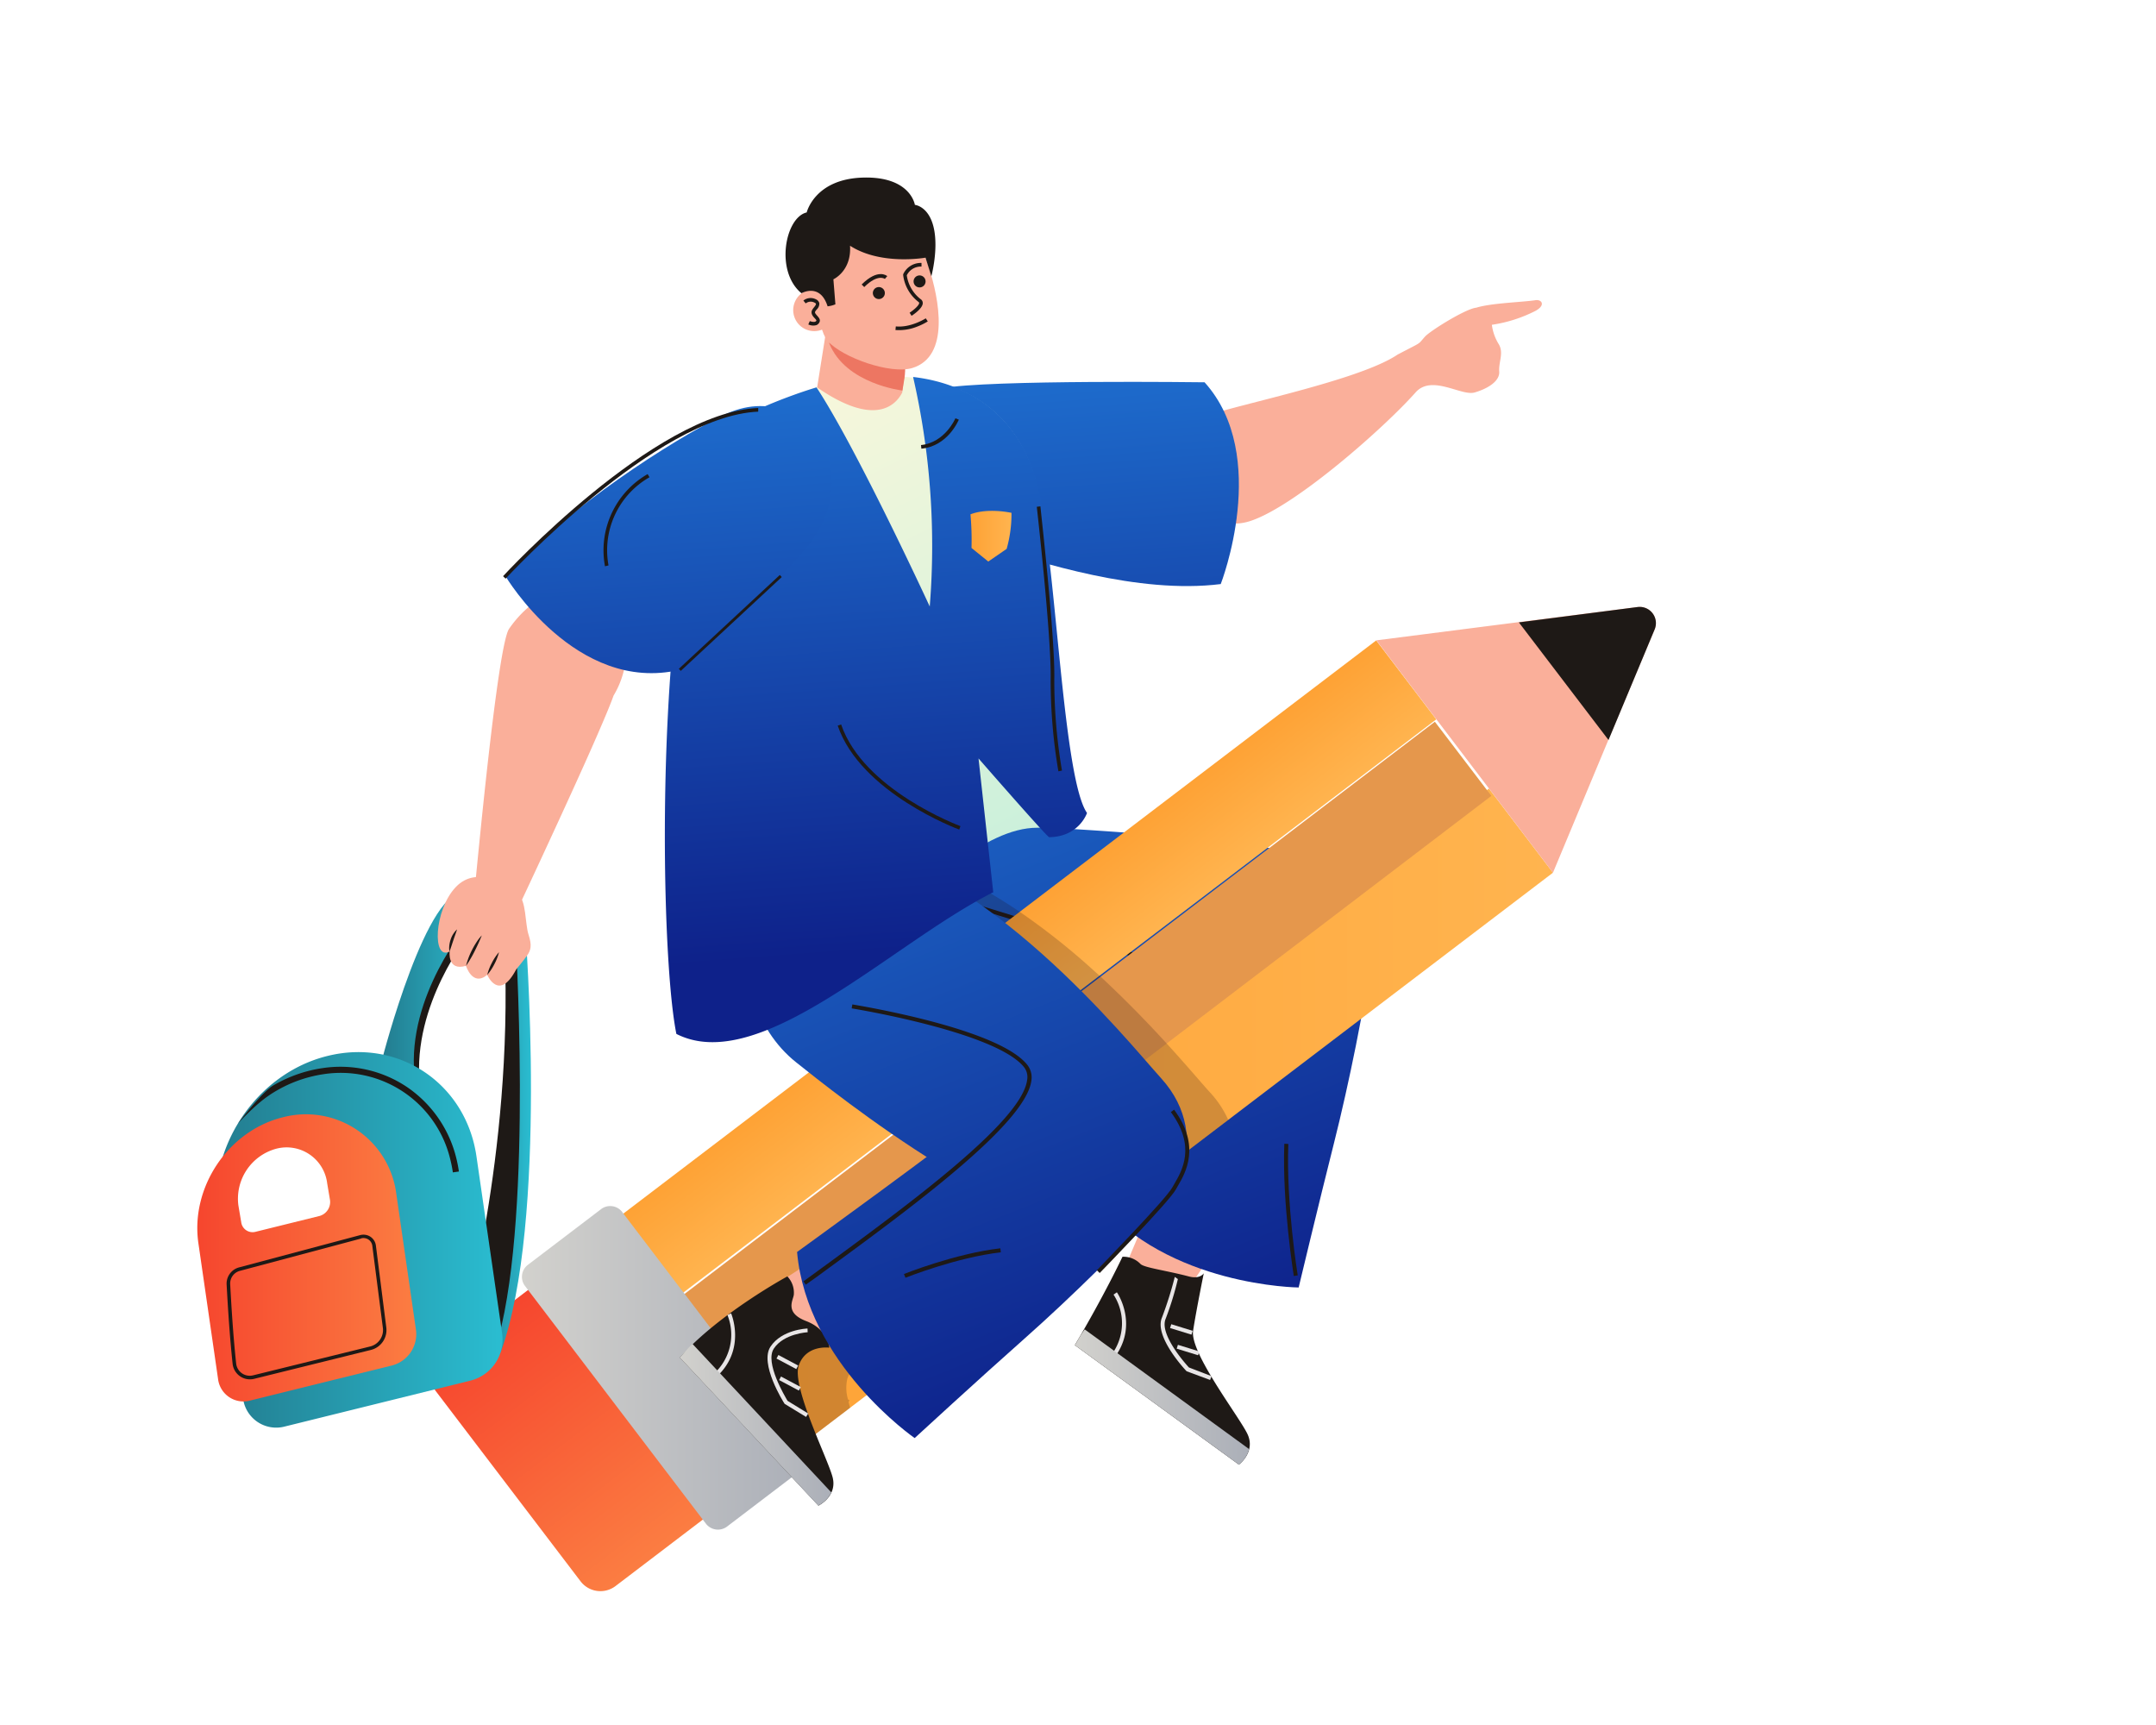 <svg id="圖層_1" data-name="圖層 1" xmlns="http://www.w3.org/2000/svg" xmlns:xlink="http://www.w3.org/1999/xlink" viewBox="0 0 495 396"><defs><style>.cls-1{mask:url(#mask);filter:url(#luminosity-noclip-3);}.cls-2,.cls-4{mix-blend-mode:multiply;}.cls-2{fill:url(#鍊踑臇蜸馯鳺艜_23);}.cls-3{mask:url(#mask-2);filter:url(#luminosity-noclip-4);}.cls-4{fill:url(#鍊踑臇蜸馯鳺艜_23-2);}.cls-5{opacity:0.7;}.cls-6{mask:url(#mask-3);}.cls-7{fill:url(#鍊踑臇蜸馯鳺艜_86);}.cls-8{mask:url(#mask-4);}.cls-9{fill:url(#鍊踑臇蜸馯鳺艜_86-2);}.cls-10,.cls-36{fill:#fff;}.cls-11{fill:#faaf9a;}.cls-12,.cls-37{fill:#1e1916;}.cls-13{fill:#e8e5e6;}.cls-14{fill:url(#鍊踑臇蜸馯鳺艜_60);}.cls-15{fill:url(#鍊踑臇蜸馯鳺艜_43);}.cls-16{fill:url(#鍊踑臇蜸馯鳺艜_43-2);}.cls-17{fill:url(#鍊踑臇蜸馯鳺艜_43-3);}.cls-18{fill:url(#鍊踑臇蜸馯鳺艜_21);}.cls-19{fill:#e5974c;}.cls-20{fill:url(#鍊踑臇蜸馯鳺艜_21-2);}.cls-21{fill:url(#鍊踑臇蜸馯鳺艜_30);}.cls-22{fill:url(#鍊踑臇蜸馯鳺艜_60-2);}.cls-23{opacity:0.2;}.cls-24{fill:#200c0e;}.cls-25{fill:url(#鍊踑臇蜸馯鳺艜_43-4);}.cls-26{fill:url(#鍊踑臇蜸馯鳺艜_60-3);}.cls-27{fill:url(#鍊踑臇蜸馯鳺艜_43-5);}.cls-28{fill:url(#鍊踑臇蜸馯鳺艜_54);}.cls-29{fill:url(#鍊踑臇蜸馯鳺艜_43-6);}.cls-30{fill:#ed7662;}.cls-31{fill:url(#鍊踑臇蜸馯鳺艜_21-3);}.cls-32{fill:url(#鍊踑臇蜸馯鳺艜_10);}.cls-33{fill:url(#鍊踑臇蜸馯鳺艜_10-2);}.cls-34,.cls-35,.cls-36,.cls-37{fill-rule:evenodd;}.cls-34{fill:url(#鍊踑臇蜸馯鳺艜_10-3);}.cls-35{fill:url(#鍊踑臇蜸馯鳺艜_30-2);}.cls-38{fill:url(#鍊踑臇蜸馯鳺艜_43-7);}.cls-39{filter:url(#luminosity-noclip-2);}.cls-40{filter:url(#luminosity-noclip);}</style><filter id="luminosity-noclip" x="298.14" y="-8390" width="104.14" height="32766" filterUnits="userSpaceOnUse" color-interpolation-filters="sRGB"><feFlood flood-color="#fff" result="bg"/><feBlend in="SourceGraphic" in2="bg"/></filter><mask id="mask" x="298.14" y="-8390" width="104.14" height="32766" maskUnits="userSpaceOnUse"><g class="cls-40"/></mask><radialGradient id="鍊踑臇蜸馯鳺艜_23" cx="350.21" cy="328.97" r="52.7" gradientUnits="userSpaceOnUse"><stop offset="0" stop-color="#fff"/><stop offset="1" stop-color="gray"/></radialGradient><filter id="luminosity-noclip-2" x="49.88" y="-8390" width="400.27" height="32766" filterUnits="userSpaceOnUse" color-interpolation-filters="sRGB"><feFlood flood-color="#fff" result="bg"/><feBlend in="SourceGraphic" in2="bg"/></filter><mask id="mask-2" x="49.88" y="-8390" width="400.27" height="32766" maskUnits="userSpaceOnUse"><g class="cls-39"/></mask><radialGradient id="鍊踑臇蜸馯鳺艜_23-2" cx="250.01" cy="199.18" r="193.77" xlink:href="#鍊踑臇蜸馯鳺艜_23"/><filter id="luminosity-noclip-3" x="298.14" y="275.65" width="104.14" height="106.65" filterUnits="userSpaceOnUse" color-interpolation-filters="sRGB"><feFlood flood-color="#fff" result="bg"/><feBlend in="SourceGraphic" in2="bg"/></filter><mask id="mask-3" x="298.14" y="275.65" width="104.14" height="106.65" maskUnits="userSpaceOnUse"><g class="cls-1"><path class="cls-2" d="M365.19,278.65c-32.1,8.9-92.74,70.91-55.14,100S460,252.39,365.19,278.65Z"/></g></mask><radialGradient id="鍊踑臇蜸馯鳺艜_86" cx="350.21" cy="328.97" r="52.7" gradientUnits="userSpaceOnUse"><stop offset="0" stop-color="#b3d6ff"/><stop offset="1" stop-color="#e6f2fe"/></radialGradient><filter id="luminosity-noclip-4" x="49.88" y="12" width="400.27" height="374.36" filterUnits="userSpaceOnUse" color-interpolation-filters="sRGB"><feFlood flood-color="#fff" result="bg"/><feBlend in="SourceGraphic" in2="bg"/></filter><mask id="mask-4" x="49.88" y="12" width="400.27" height="374.36" maskUnits="userSpaceOnUse"><g class="cls-3"><path class="cls-4" d="M373.87,269.25C237.78,297,278.61,367.79,187.81,384.47,65.3,407,7.86,223.26,84.66,109.88,146,19.28,251.91-9.35,345.72,27.86,478.23,80.42,481.29,247.36,373.87,269.25Z"/></g></mask><radialGradient id="鍊踑臇蜸馯鳺艜_86-2" cx="250.01" cy="199.18" r="193.77" xlink:href="#鍊踑臇蜸馯鳺艜_86"/><linearGradient id="鍊踑臇蜸馯鳺艜_60" x1="246.77" y1="320.71" x2="286.8" y2="320.71" gradientUnits="userSpaceOnUse"><stop offset="0" stop-color="#d2d1cd"/><stop offset="1" stop-color="#abafb8"/></linearGradient><linearGradient id="鍊踑臇蜸馯鳺艜_43" x1="304.68" y1="300.15" x2="239.58" y2="135.45" gradientUnits="userSpaceOnUse"><stop offset="0" stop-color="#0e218a"/><stop offset="1" stop-color="#1f72d2"/></linearGradient><linearGradient id="鍊踑臇蜸馯鳺艜_43-2" x1="291.98" y1="305.17" x2="226.88" y2="140.47" xlink:href="#鍊踑臇蜸馯鳺艜_43"/><linearGradient id="鍊踑臇蜸馯鳺艜_43-3" x1="255.91" y1="209.01" x2="246.15" y2="76.21" xlink:href="#鍊踑臇蜸馯鳺艜_43"/><linearGradient id="鍊踑臇蜸馯鳺艜_21" x1="167.34" y1="257.1" x2="356.55" y2="257.1" gradientUnits="userSpaceOnUse"><stop offset="0" stop-color="#fea235"/><stop offset="1" stop-color="#ffb44f"/></linearGradient><linearGradient id="鍊踑臇蜸馯鳺艜_21-2" x1="-888.03" y1="-2044.53" x2="-865.26" y2="-2044.53" gradientTransform="matrix(0, 1, -1, 0, -1808.92, 1099.17)" xlink:href="#鍊踑臇蜸馯鳺艜_21"/><linearGradient id="鍊踑臇蜸馯鳺艜_30" x1="-887.36" y1="-1897.84" x2="-821.03" y2="-1897.84" gradientTransform="translate(-860.24 2158.42) rotate(52.72)" gradientUnits="userSpaceOnUse"><stop offset="0" stop-color="#f6462e"/><stop offset="1" stop-color="#fb7d42"/></linearGradient><linearGradient id="鍊踑臇蜸馯鳺艜_60-2" x1="119.83" y1="314.01" x2="185.09" y2="314.01" xlink:href="#鍊踑臇蜸馯鳺艜_60"/><linearGradient id="鍊踑臇蜸馯鳺艜_43-4" x1="253.04" y1="320.56" x2="187.94" y2="155.86" xlink:href="#鍊踑臇蜸馯鳺艜_43"/><linearGradient id="鍊踑臇蜸馯鳺艜_60-3" x1="156.05" y1="327.05" x2="190.86" y2="327.05" xlink:href="#鍊踑臇蜸馯鳺艜_60"/><linearGradient id="鍊踑臇蜸馯鳺艜_43-5" x1="242.92" y1="324.56" x2="177.82" y2="159.86" xlink:href="#鍊踑臇蜸馯鳺艜_43"/><linearGradient id="鍊踑臇蜸馯鳺艜_54" x1="220.5" y1="202.94" x2="167.55" y2="96.61" gradientUnits="userSpaceOnUse"><stop offset="0" stop-color="#caf0db"/><stop offset="1" stop-color="#f8f7db"/></linearGradient><linearGradient id="鍊踑臇蜸馯鳺艜_43-6" x1="202.58" y1="218.42" x2="192.39" y2="79.83" xlink:href="#鍊踑臇蜸馯鳺艜_43"/><linearGradient id="鍊踑臇蜸馯鳺艜_21-3" x1="222.81" y1="123.09" x2="232.23" y2="123.09" xlink:href="#鍊踑臇蜸馯鳺艜_21"/><linearGradient id="鍊踑臇蜸馯鳺艜_10" x1="109.27" y1="259.49" x2="121.9" y2="259.49" gradientUnits="userSpaceOnUse"><stop offset="0" stop-color="#237c8f"/><stop offset="1" stop-color="#2abdd1"/></linearGradient><linearGradient id="鍊踑臇蜸馯鳺艜_10-2" x1="87.8" y1="229.37" x2="111.12" y2="229.37" xlink:href="#鍊踑臇蜸馯鳺艜_10"/><linearGradient id="鍊踑臇蜸馯鳺艜_10-3" x1="49.56" y1="284.63" x2="115.41" y2="284.63" xlink:href="#鍊踑臇蜸馯鳺艜_10"/><linearGradient id="鍊踑臇蜸馯鳺艜_30-2" x1="45.3" y1="288.75" x2="95.59" y2="288.75" gradientTransform="matrix(1, 0, 0, 1, 0, 0)" xlink:href="#鍊踑臇蜸馯鳺艜_30"/><linearGradient id="鍊踑臇蜸馯鳺艜_43-7" x1="160.5" y1="216.03" x2="150.73" y2="83.22" xlink:href="#鍊踑臇蜸馯鳺艜_43"/></defs><title>bn-feature</title><g class="cls-5"><g class="cls-6"><path class="cls-7" d="M365.19,278.65c-32.1,8.9-92.74,70.91-55.14,100S460,252.39,365.19,278.65Z"/></g></g><g class="cls-5"><g class="cls-8"><path class="cls-9" d="M373.87,269.25C237.78,297,278.61,367.79,187.81,384.47,65.3,407,7.86,223.26,84.66,109.88,146,19.28,251.91-9.35,345.72,27.86,478.23,80.42,481.29,247.36,373.87,269.25Z"/></g></g><path class="cls-10" d="M385.39,124.87h-.17a34.26,34.26,0,0,0-32.16-6.41c1.06-3.4,2.74-6.58,1.26-10.21s-5.64-5.87-9.27-6.88c-6.63-1.86-13.78-1-19,3.12-1.89-9-9.48-16.56-19.27-16.12-10.37.47-17.56,9.81-17.82,19.55-5.45-1.49-11.47-2.09-16.84-.25-4.64,1.59-5.9,6.25-9.33,7.76-4.65,2-10-1.55-14.12,2.84a6.27,6.27,0,0,0-1.61,6.29,13.59,13.59,0,0,0,3.76,4.38h133a2.08,2.08,0,0,0,2.59-.35C387.91,127.62,387.56,124.87,385.39,124.87Z"/><path class="cls-10" d="M459.7,220.12h-.12a24.8,24.8,0,0,0-23.27-4.64c.77-2.46,2-4.76.91-7.39s-4.08-4.24-6.71-5c-4.8-1.34-10-.71-13.73,2.26-1.37-6.48-6.86-12-13.95-11.66-7.5.34-12.71,7.1-12.9,14.15-3.94-1.08-8.3-1.51-12.19-.18-3.36,1.15-4.27,4.52-6.75,5.61-3.36,1.48-7.24-1.12-10.22,2.06a4.54,4.54,0,0,0-1.16,4.55,9.83,9.83,0,0,0,2.72,3.17h96.28a1.51,1.51,0,0,0,1.88-.26A1.48,1.48,0,0,0,459.7,220.12Z"/><path class="cls-10" d="M142.18,182.83H142a27.61,27.61,0,0,0-25.91-5.16c.85-2.74,2.21-5.3,1-8.23s-4.55-4.73-7.47-5.54c-5.35-1.5-11.1-.79-15.28,2.51-1.53-7.22-7.64-13.35-15.53-13-8.36.38-14.15,7.9-14.36,15.75-4.39-1.2-9.24-1.68-13.57-.21-3.74,1.28-4.76,5-7.52,6.25-3.75,1.65-8.06-1.25-11.38,2.29a5.05,5.05,0,0,0-1.3,5.07,11,11,0,0,0,3,3.53H141a1.68,1.68,0,0,0,2.09-.29A1.65,1.65,0,0,0,142.18,182.83Z"/><polygon class="cls-11" points="283.84 279.48 272.6 296.18 258.58 290.25 266.28 272.05 283.84 279.48"/><path class="cls-12" d="M261.84,290.16c.88.87,5.85,1.48,11.16,2.88,2.55.67,3.38-.74,3.38-.74s-1.66,8.1-2.45,13.17,10.48,19.59,12.46,23.7-1.94,7.06-1.94,7.06L246.77,308.8c6.88-11.63,10.94-20.29,10.94-20.29A5.4,5.4,0,0,1,261.84,290.16Z"/><path class="cls-13" d="M256,311.46l-.75-.54a12.07,12.07,0,0,0,.41-13.72l.76-.53C256.51,296.74,261.42,304,256,311.46Z"/><path class="cls-14" d="M284.45,336.23,246.77,308.8c.62-.93,1.25-2.29,2.27-3.62l37.76,27.49A7,7,0,0,1,284.45,336.23Z"/><path class="cls-13" d="M270.43,293.63a70.26,70.26,0,0,1-2.81,9.13c-1.5,3.57,4.61,10.36,5.34,11.16l5.2,2-.33.87-5.4-2-.07-.08c-.3-.32-7.41-7.9-5.59-12.22a85.4,85.4,0,0,0,2.95-9.36Z"/><rect class="cls-13" x="272.29" y="307.34" width="0.92" height="5.14" transform="translate(-103.8 479.16) rotate(-72.85)"/><rect class="cls-13" x="270.78" y="302.61" width="0.92" height="5.14" transform="translate(-100.36 474.38) rotate(-72.85)"/><path class="cls-15" d="M314.73,219.89c-1.29,10.53-5,28.82-8.45,42.49s-8.12,33.18-8.12,33.18-30-.24-46.36-20.18c0,0,14.89-40.9,18.5-53.15S317,201,314.73,219.89Z"/><path class="cls-16" d="M314.88,220.93a25,25,0,0,1-1.45,6.83,16.39,16.39,0,0,1-5.07,7.42c-17.49,13.6-90.11-1.53-99.53-7.34-27.41-16.89-.82-37.28,10.35-38.33,7.26-.68,42.82,1.53,60.59,3.55,4.4.5,8.53,1.07,12.07,1.7a48.27,48.27,0,0,1,9.64,2.48C311.74,201.65,315.54,211.89,314.88,220.93Z"/><path class="cls-12" d="M270.15,222.68c-10.16-3-46.66-14.3-47-14.42l.27-.88c.37.11,36.87,11.38,47,14.41a5.11,5.11,0,0,1,3.25,2.73c3,6.15-2.55,20.68-9.61,39.08-2.09,5.43-4.24,11.05-6.3,16.81l-.87-.31c2.07-5.76,4.22-11.39,6.31-16.83,6.7-17.47,12.49-32.56,9.65-38.34A4.16,4.16,0,0,0,270.15,222.68Z"/><path class="cls-12" d="M295.79,262.61c-.53,13.67,2.13,30,2.16,30.17l-.91.15c0-.16-2.7-16.6-2.17-30.36Z"/><path class="cls-11" d="M344.21,85.28c-.17-2.2,1.14-4.33-.17-6.37a11.09,11.09,0,0,1-1.52-4.35,32.23,32.23,0,0,0,10.12-3.25c2.32-1.35,1.25-2.6-.09-2.4-3,.47-10.15.64-13.67,1.74l-.09,0c-2.56.4-10.4,5.28-11.62,6.62-1.81,2-.33,1-6.3,4.13-9.55,6.48-42.24,12.5-45.89,14.89-11.73,7.69-1,27.44,11.94,23.36,10.28-3.25,30.92-21.48,38.07-29.55h0c3.71-4.21,10.5.88,13.56,0S344.38,87.48,344.21,85.28Z"/><path class="cls-17" d="M227.46,125.61c11.19,3.37,33.76,10.86,52.81,8.47,0,0,11.5-29.44-3.71-46.32,0,0-49.75-.65-60.33,1.38S216.28,122.24,227.46,125.61Z"/><polygon class="cls-18" points="356.55 200.34 281.98 257.1 204.31 316.22 195.15 323.19 183.71 331.9 183.48 332.07 182.04 333.18 171.2 318.94 167.61 314.22 167.34 313.87 169.01 312.6 169.1 312.52 186.94 298.94 194.42 293.25 266.72 238.22 341.85 181.03 341.85 181.03 356.55 200.34"/><rect class="cls-19" x="237.52" y="129.33" width="21.27" height="219.31" transform="matrix(0.61, 0.8, -0.8, 0.61, 288.01, -103.22)"/><rect class="cls-20" x="125.95" y="211.12" width="219.31" height="22.77" transform="translate(-86.63 188.16) rotate(-37.28)"/><path class="cls-21" d="M133.32,363.05,100.09,319.4a5.73,5.73,0,0,1,1.09-8l22.44-17.08a5.73,5.73,0,0,1,8,1.09L164.88,339a5.73,5.73,0,0,1-1.09,8l-22.44,17.08A5.73,5.73,0,0,1,133.32,363.05Z"/><path class="cls-22" d="M183.73,337.65l-16.8,12.79a3.47,3.47,0,0,1-4.86-.66l-.68-.89-40.17-52.78-.68-.89a3.47,3.47,0,0,1,.66-4.86L138,277.58a3.46,3.46,0,0,1,4.86.66l.27.36,13,17.08.79,1L169,312.6v0l14.69,19.29.68.89a3.45,3.45,0,0,1-.66,4.86Z"/><path class="cls-11" d="M356.55,200.34,316,147l32.76-4.19L376,139.35a3.73,3.73,0,0,1,3.9,5.13l-10.64,25.4Z"/><path class="cls-12" d="M369.3,169.88l-20.58-27L376,139.35a3.73,3.73,0,0,1,3.9,5.13Z"/><g class="cls-23"><path class="cls-24" d="M204.31,316.22c-1-1.35-1.93-2.78-2.84-4.27a3.2,3.2,0,0,1,.07.5s-5.31-.77-7,4.06a9.4,9.4,0,0,0,.16,4.77l.33.18-.2.38c.1.44.22.89.35,1.35l-11.44,8.71.68.89a3.5,3.5,0,0,1,.4.67l-1.31-1.39L171.2,318.94l-4-4.28.4-.44.21-.23c.36-.42.76-.88,1.2-1.37l.08-.09c.31-.33.65-.66,1-1l0,.05a106,106,0,0,1,16.78-12.64c3-1.84,4.93-2.9,4.93-2.9l.12.14,2.63-1.7c-.07-.4-.14-.81-.21-1.22-.15-.91-.27-1.84-.36-2.77,0,0,16.28-11.76,29.8-21.84-5.74-3.65-11.15-7.44-15.82-10.85l-1.09-.8c-6.09-4.5-10.77-8.24-13-10a28.29,28.29,0,0,1-4.09-4c-14.52-17.43-7.78-50.86,13.1-47.35,10.86,1.82,21.48,7.05,31.19,13.64a159,159,0,0,1,17.34,13.78l1,.88c5.4,5,10.21,9.92,14.22,14.26,5.09,5.51,8.91,10.06,11.05,12.43A23.16,23.16,0,0,1,282,257.1Z"/></g><path class="cls-25" d="M191.83,192.57c34.53,5.79,66.66,46,74.79,55,12.42,13.7,3,31.59-8.53,34.33-21.56,5.1-66.79-31.23-75.27-38C163.18,228.33,169.21,188.78,191.83,192.57Z"/><polygon class="cls-11" points="203.57 301.1 184.9 308.62 176.62 295.84 193.2 285.1 203.57 301.1"/><path class="cls-12" d="M182.26,297.14c-.06,1.24-2.31,4.17,2.82,6.13s5.31,6.11,5.31,6.11-5.31-.76-7,4.07,6.59,21.21,7.76,25.63-3.24,6.56-3.24,6.56l-31.82-34c9-10.12,24.68-18.62,24.68-18.62A5.4,5.4,0,0,1,182.26,297.14Z"/><path class="cls-13" d="M164.64,315.94l-.63-.68a12.07,12.07,0,0,0,3-13.39l.85-.37C167.89,301.58,171.34,309.68,164.64,315.94Z"/><path class="cls-26" d="M187.88,345.63l-31.82-34c.78-.8,1.66-2,2.92-3.13l31.9,34.12A7,7,0,0,1,187.88,345.63Z"/><path class="cls-13" d="M185.43,305.84c-.05,0-5.46.28-7.76,3.74-2.14,3.22,2.57,11,3.14,12l4.74,2.91-.48.79-4.92-3-.06-.09c-.24-.37-5.78-9.16-3.18-13.06s8.25-4.14,8.49-4.15Z"/><rect class="cls-13" x="180.9" y="315.01" width="0.92" height="5.14" transform="translate(-184.19 328.46) rotate(-61.97)"/><rect class="cls-13" x="180.3" y="310.08" width="0.92" height="5.14" transform="translate(-180.16 325.31) rotate(-61.97)"/><path class="cls-27" d="M266.14,276.81c-7,8-20.29,21.07-30.85,30.42S210,330.13,210,330.13s-24.72-17.05-27-42.72c0,0,35.28-25.49,45.14-33.6S278.63,262.5,266.14,276.81Z"/><path class="cls-12" d="M235.8,244.38a4.64,4.64,0,0,1,1,3.67c-1.29,10.06-28.12,29.63-49.67,45.36L185,294.91l-.54-.75,2.06-1.5c21.41-15.62,48.06-35.06,49.3-44.73a3.7,3.7,0,0,0-.75-3c-6.59-8.08-39.2-13.39-39.53-13.44l.15-.91C197.06,230.83,229,236,235.8,244.38Z"/><path class="cls-12" d="M229.67,286.57l.11.92c-10.16,1.16-21.78,5.79-21.89,5.84l-.35-.86C207.66,292.42,219.39,287.74,229.67,286.57Z"/><path class="cls-12" d="M269.64,271.75c1.75-3,5-8.58-.82-16.46l.74-.55c6.2,8.38,2.61,14.52.88,17.48-.18.31-.35.59-.48.84-1.47,2.74-16.83,18.51-17.48,19.18l-.66-.64c.16-.16,15.92-16.35,17.33-19C269.28,272.36,269.45,272.07,269.64,271.75Z"/><path class="cls-12" d="M183.19,227a40.25,40.25,0,0,0,16.51-14.13l-.65-.38a39.51,39.51,0,0,1-16.18,13.83Z"/><path class="cls-28" d="M238.34,112.69c4.05,18.54,1.91,66.4,7.37,74.24,0,0-1,3.09-7.57,3.09-24.14,0-55.32,55.29-70,36-13.63-17.91-14.28-117.9,4.57-130.38C192,82.88,231,79,238.34,112.69Z"/><path class="cls-29" d="M249.57,186.63c-5.46-7.85-7-55.24-11-73.78-3.72-17-15.66-24.78-28.93-26.31a173.64,173.64,0,0,1,3.82,52.69s-16.68-36.16-26-50.3c-5.47,1.64-14.34,5-18.5,7.77-18.85,12.48-18.16,118.59-13.67,140.65,19.24,9.78,49.58-20.9,72.75-32.52l-3.38-30.72s15.76,18.08,16.22,18.08C247.77,192.1,249.57,186.63,249.57,186.63Z"/><path class="cls-12" d="M243,177.07a124.42,124.42,0,0,1-1.78-21c.23-9.54-3.15-39.43-3.18-39.73l.83-.1c0,.3,3.42,30.25,3.19,39.84a123.51,123.51,0,0,0,1.76,20.81Z"/><path class="cls-11" d="M209,74.54l-1.85,15.56c-.77,1.46-4.86,9-19.54-1.16l3.59-22.6A162.74,162.74,0,0,0,209,74.54Z"/><path class="cls-30" d="M207.19,89.65s-13-1.46-16.79-10.8c0,0,.39-6.59.43-6.55,8.89,6.13,14.47,7.1,16.79,11.73C208.16,85.1,207.33,88.48,207.19,89.65Z"/><path class="cls-11" d="M209.47,84.48c-4.93,1.52-16-2.34-19.46-6.21-1.22-1.38-2.29-5.73-2.29-8,0-7.1-.22-13.47,4.23-16.83,1.88-1.41,7.4-2.45,9.47-2.67,6.83-.69,9.72,4.06,11.83,10.59C215.62,68.69,218.17,81.79,209.47,84.48Z"/><path class="cls-12" d="M209.29,72.5l-.45-.71c.88-.57,2.19-1.67,2.2-2.24,0,0,0-.12-.14-.22a9.18,9.18,0,0,1-3.54-6.17v-.1l0-.09a4.45,4.45,0,0,1,4.21-2.61v.84a3.58,3.58,0,0,0-3.38,2,8.38,8.38,0,0,0,3.16,5.46,1.06,1.06,0,0,1,.51.92C211.86,70.78,209.72,72.22,209.29,72.5Z"/><circle class="cls-11" cx="186.95" cy="71.18" r="4.83" transform="translate(-12.77 59.73) rotate(-17.56)"/><path class="cls-12" d="M187.47,74.63a2.67,2.67,0,0,1-1.89-.15l.34-.77s1.14.46,1.49-.05c.07-.1,0-.23-.38-.63s-1-1.1-.54-1.92a4.29,4.29,0,0,1,.4-.56c.2-.25.47-.59.44-.77s-.15-.21-.35-.32a1.85,1.85,0,0,0-2,.19l-.53-.65a2.68,2.68,0,0,1,2.88-.29,1.35,1.35,0,0,1,.78.89,1.85,1.85,0,0,1-.61,1.46,3.53,3.53,0,0,0-.33.45c-.14.25,0,.46.43.95s.9,1,.45,1.67A1.32,1.32,0,0,1,187.47,74.63Z"/><path class="cls-12" d="M210.67,74.94a11.19,11.19,0,0,1-5.08.82l.08-.83c3.45.35,6.84-1.83,6.88-1.85l.46.7A13.81,13.81,0,0,1,210.67,74.94Z"/><path class="cls-12" d="M198.42,65.9l-.59-.59c3.75-3.73,5.79-2,5.88-1.92l-.56.63.28-.31-.27.32S201.57,62.77,198.42,65.9Z"/><path class="cls-12" d="M211.54,103l-.09-.83c5.53-.57,7.88-6.1,7.91-6.15l.78.32C220,96.62,217.58,102.42,211.54,103Z"/><path class="cls-12" d="M220.23,190.44c-.23-.08-22.62-8.4-27.9-23.86l.79-.27c5.14,15.08,27.17,23.26,27.39,23.34Z"/><path class="cls-12" d="M191.34,64.12l.46,5.74a6.32,6.32,0,0,1-1.79.46c-1.73-5.47-6-3-6-3-6.14-5.07-3.72-17.43,1.2-18.55,0,0,1.81-7.65,12.84-8s12,6.26,12,6.26,3.2.28,4.33,5.26-.55,11.13-.55,11.13l-1.34-4.27S202.28,61,195.16,56.41C195.54,62.22,191.34,64.12,191.34,64.12Z"/><circle class="cls-12" cx="201.78" cy="67.28" r="1.38" transform="translate(-10.66 77.89) rotate(-21.3)"/><circle class="cls-12" cx="211.13" cy="64.61" r="1.38" transform="translate(-9.05 81.1) rotate(-21.3)"/><path class="cls-31" d="M232.23,117.73s-5.38-1.22-9.42.34a65.09,65.09,0,0,1,.24,7.72l3.85,3.12,4.22-2.91A29.56,29.56,0,0,0,232.23,117.73Z"/><path class="cls-32" d="M117.48,208.49s1.23,1.09,3.11,4.88c0,0,5.39,67-5.66,97.13l-5.66-9.65S121.3,257.14,117.48,208.49Z"/><path class="cls-12" d="M115.33,209s1,.5,2.92,4.28c0,0,4.22,64.06-3.8,93.88l-7.33-5.81S119.16,257.64,115.33,209Z"/><path class="cls-12" d="M89,244.91s9.57-40.09,18.45-37.7.27,7.21.27,7.21-13.08,16.12-11.36,34.28S89,244.91,89,244.91Z"/><path class="cls-33" d="M87.8,242.94s10.43-40.39,19.3-38,.27,7.21.27,7.21-13.94,16.42-12.22,34.58S87.8,242.94,87.8,242.94Z"/><path class="cls-34" d="M75.23,242.4c-16.37,4-27.77,21.07-25.34,37.84L55.8,321a7.67,7.67,0,0,0,9.58,6.48l42.83-10.59a9.73,9.73,0,0,0,7.1-10.61l-5.91-40.76C107,248.76,91.6,238.36,75.23,242.4Z"/><path class="cls-35" d="M64.9,256.5h0c-12.5,3.09-21.21,16.09-19.35,28.9l4.51,31.13a5.86,5.86,0,0,0,7.32,5l32.71-8.09a7.43,7.43,0,0,0,5.42-8.1L91,274.16A20.9,20.9,0,0,0,64.9,256.5Z"/><path class="cls-36" d="M63.41,263.71h0a11.89,11.89,0,0,0-8.68,13l.65,3.85a2.63,2.63,0,0,0,3.28,2.22l14.68-3.63a3.33,3.33,0,0,0,2.43-3.64l-.65-3.85A9.38,9.38,0,0,0,63.41,263.71Z"/><path class="cls-37" d="M93.44,249.54A27.42,27.42,0,0,0,74,245.21q-1.47.21-2.91.57a31.68,31.68,0,0,0-8.33,3.39c-2.67,1.56-8.1,8.71-8.1,8.71,3.92-4.16,6.26-6,8.81-7.49a30.28,30.28,0,0,1,8-3.24q1.42-.35,2.78-.55a25.86,25.86,0,0,1,29.17,19.72h0q.35,1.4.55,2.82l1.39-.2q-.22-1.53-.58-3h0A27.68,27.68,0,0,0,93.44,249.54Z"/><path class="cls-12" d="M85.15,309.9l-26.84,6.64a4,4,0,0,1-4.9-3.42c-.69-6.43-1.1-13.13-1.38-18.25a3.86,3.86,0,0,1,2.85-3.92l27.84-7.42a2.93,2.93,0,0,1,2.34.39,2.87,2.87,0,0,1,1.24,2l2.39,18.82A4.7,4.7,0,0,1,85.15,309.9Zm-2.22-25.58-27.84,7.42a3,3,0,0,0-2.24,3.08c.28,5.11.68,11.8,1.37,18.2a3.14,3.14,0,0,0,3.88,2.71L85,309.1a3.88,3.88,0,0,0,2.91-4.23L85.48,286a2,2,0,0,0-.88-1.44,2.08,2.08,0,0,0-1.67-.28Z"/><path class="cls-11" d="M119.08,208.29l-9.94-5.71c.1-.33,5-54.18,7.73-58.21,5.48-8,14.55-11.71,20-8.9l.2.11.33.18c.32.18.62.38.91.58a10.51,10.51,0,0,1,1.6,1.41c.16.17.32.36.47.54s.3.38.45.58.23.32.34.49.14.21.2.32c3.28,5.25,3.43,13.5-.5,20-.45,1.27-1.22,3.19-2.22,5.53-1.69,4-4,9.2-6.47,14.63-2.77,6.11-5.71,12.47-8.1,17.63s-4.27,9.15-4.85,10.39l-.18.39Z"/><path class="cls-11" d="M118.52,222.53s1.54-1.83,2.46-3.12,1.18-2.35.36-4.88-.45-7.89-2.54-9.47-9.16-6.67-14.16-1.42-5.47,17-1.4,14.78c0,0-.59,4.58,3.74,3.3,0,0,1.53,4.88,4.88,2.07C111.87,223.79,114.54,230.1,118.52,222.53Z"/><path class="cls-12" d="M111.87,223.79a12,12,0,0,0,1.63-2.45,11.9,11.9,0,0,0,1.06-2.75,11.81,11.81,0,0,0-1.63,2.45A12,12,0,0,0,111.87,223.79Z"/><path class="cls-12" d="M107,221.72a28.18,28.18,0,0,0,2-3.41c.58-1.17,1.13-2.34,1.62-3.58a9.9,9.9,0,0,0-1.22,1.57,18.7,18.7,0,0,0-1,1.72A17.23,17.23,0,0,0,107,221.72Z"/><path class="cls-12" d="M103.2,218.45c.33-.87.58-1.71.87-2.55.13-.42.28-.83.43-1.25s.3-.84.43-1.29a5.43,5.43,0,0,0-1.47,2.34,6.56,6.56,0,0,0-.3,1.36A4.4,4.4,0,0,0,103.2,218.45Z"/><path class="cls-38" d="M188.23,100.91c-3.2-5-11.22-11.06-22.52-5.43s-35.56,20.9-49.64,36.82c0,0,16.14,27.08,40,21.47,0,0,22.05-19.05,29.42-28.45S191.75,106.39,188.23,100.91Z"/><path class="cls-12" d="M138.9,130a20.15,20.15,0,0,1,9.79-21.16l.43.72a19.29,19.29,0,0,0-9.41,20.24Z"/><path class="cls-12" d="M115.5,132.27c.34-.38,34.73-37.61,58.58-38.61l0,.84c-23.51,1-57.66,38-58,38.34Z"/><rect class="cls-12" x="151.84" y="142.68" width="31.65" height="0.65" transform="translate(-52.5 152.38) rotate(-42.9)"/></svg>